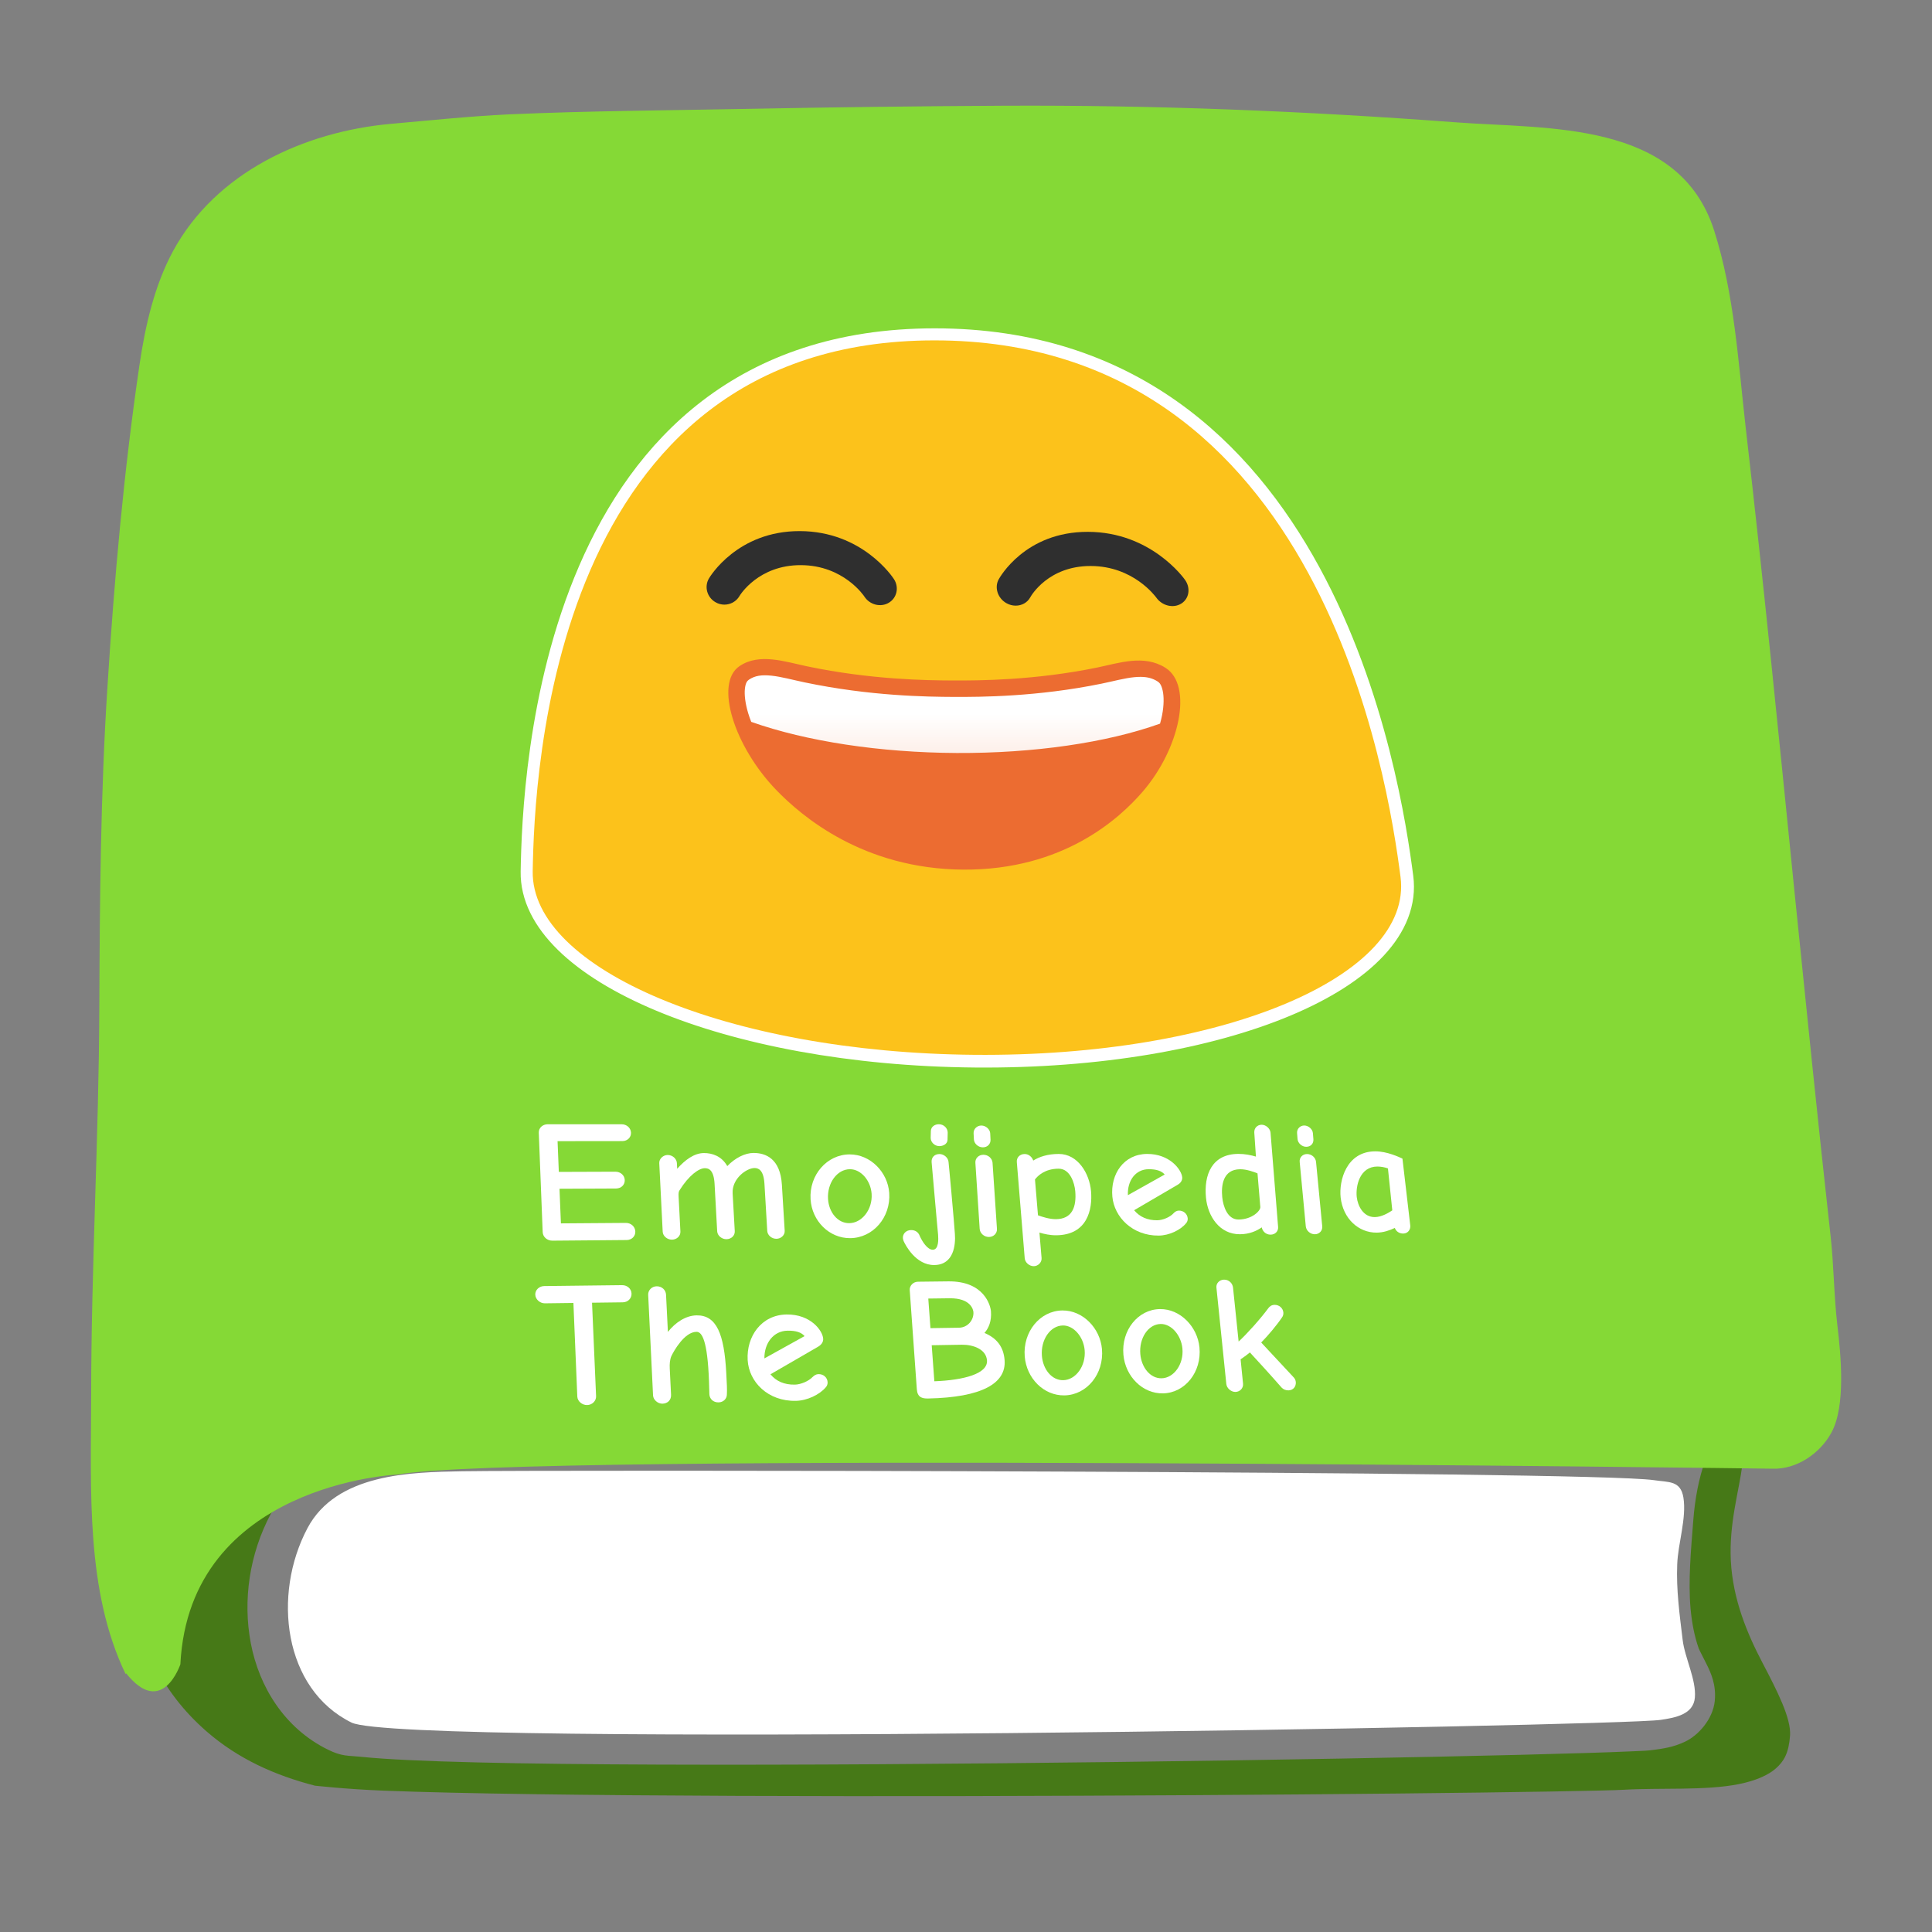 <?xml version="1.0" encoding="UTF-8" standalone="no"?>
<svg
   xmlns:dc="http://purl.org/dc/elements/1.1/"
   xmlns:cc="http://creativecommons.org/ns#"
   xmlns:rdf="http://www.w3.org/1999/02/22-rdf-syntax-ns#"
   xmlns:svg="http://www.w3.org/2000/svg"
   xmlns="http://www.w3.org/2000/svg"
   xmlns:xlink="http://www.w3.org/1999/xlink"
   xmlns:sodipodi="http://sodipodi.sourceforge.net/DTD/sodipodi-0.dtd"
   xmlns:inkscape="http://www.inkscape.org/namespaces/inkscape"
   width="128"
   height="128"
   style="enable-background:new 0 0 128 128;"
   version="1.1"
   id="svg14"
   sodipodi:docname="emoji_u1f4d7.svg"
   inkscape:version="0.92+devel unknown">
  <rect width="100%" height="100%" fill="#808080" stroke="none"/>
  <defs
     id="defs18">
    <linearGradient
       gradientTransform="translate(2.222,-8.517)"
       inkscape:collect="always"
       xlink:href="#linearGradient4365"
       id="linearGradient4367"
       x1="95.743"
       y1="70.878"
       x2="95.743"
       y2="82.469"
       gradientUnits="userSpaceOnUse" />
    <linearGradient
       inkscape:collect="always"
       id="linearGradient4365">
      <stop
         style="stop-color:#ffffff;stop-opacity:1;"
         offset="0"
         id="stop4361" />
      <stop
         style="stop-color:#ffffff;stop-opacity:0.787"
         offset="1"
         id="stop4363" />
    </linearGradient>
  </defs>
  <sodipodi:namedview
     pagecolor="#ffffff"
     bordercolor="#666666"
     inkscape:document-rotation="0"
     borderopacity="1"
     objecttolerance="10"
     gridtolerance="10"
     guidetolerance="10"
     inkscape:pageopacity="0"
     inkscape:pageshadow="2"
     inkscape:window-width="1680"
     inkscape:window-height="986"
     id="namedview16"
     showgrid="false"
     inkscape:zoom="3.8504174"
     inkscape:cx="72.709776"
     inkscape:cy="59.702163"
     inkscape:window-x="0"
     inkscape:window-y="27"
     inkscape:window-maximized="1"
     inkscape:current-layer="svg14" />
  <path
     d="m 110.03,113.945 c -2.81,0.43 -83.36,1.85 -86.74,0.18 -4.51,-2.22 -5.26,-8.47 -2.92,-12.88 1.92,-3.62 6.84,-3.71 10.25,-3.77 5.16,-0.09 74.56,-0.05 78.96,0.59 0.98,0.15 1.76,0.01 1.95,1.15 0.22,1.36 -0.36,3.04 -0.41,4.43 -0.07,1.68 0.16,3.34 0.36,5 0.14,1.19 0.91,2.64 0.81,3.82 -0.09,1.13 -1.32,1.34 -2.26,1.48 z"
     style="fill:#ffffff"
     id="path2"
     inkscape:connector-curvature="0" />
  <path
     style="color:#000000;font-style:normal;font-variant:normal;font-weight:normal;font-stretch:normal;font-size:medium;line-height:normal;font-family:sans-serif;font-variant-ligatures:normal;font-variant-position:normal;font-variant-caps:normal;font-variant-numeric:normal;font-variant-alternates:normal;font-variant-east-asian:normal;font-feature-settings:normal;text-indent:0;text-align:start;text-decoration:none;text-decoration-line:none;text-decoration-style:solid;text-decoration-color:#000000;letter-spacing:normal;word-spacing:normal;text-transform:none;writing-mode:lr-tb;direction:ltr;text-orientation:mixed;dominant-baseline:auto;baseline-shift:baseline;text-anchor:start;white-space:normal;shape-padding:0;clip-rule:nonzero;display:inline;overflow:visible;visibility:visible;isolation:auto;mix-blend-mode:normal;color-interpolation:sRGB;color-interpolation-filters:linearRGB;solid-color:#000000;solid-opacity:1;vector-effect:none;fill:#467917;fill-opacity:1;fill-rule:nonzero;stroke:none;stroke-width:4;stroke-linecap:butt;stroke-linejoin:miter;stroke-miterlimit:4;stroke-dasharray:none;stroke-dashoffset:0;stroke-opacity:1;color-rendering:auto;image-rendering:auto;shape-rendering:auto;text-rendering:auto;enable-background:accumulate"
     d="M 66.5 9.014 C 60.809 9.044 55.109 9.115 49.418 9.225 C 44.2 9.325 39.007 9.354 33.848 9.582 C 31.32 9.698 28.709 9.975 26.076 10.207 C 20.795 10.683 15.647 13.145 13.229 17.586 C 13.229 17.586 13.227 17.588 13.227 17.588 L 13.227 17.59 C 12.157 19.567 11.583 22.011 11.219 24.486 C 10.19 31.47 9.563 38.525 9.115 45.611 L 9.115 45.613 C 8.66 52.626 8.61 59.686 8.58 66.781 L 8.58 66.783 C 8.55 75.437 8.041 84.004 8.041 92.494 L 8.041 92.496 C 8.036 96.783 7.886 101.083 8.545 104.904 C 9.204 108.725 10.58 112.005 13.691 114.715 L 13.693 114.717 C 15.773 116.523 18.185 117.614 20.879 118.309 L 20.881 118.309 L 20.883 118.309 C 20.847 118.299 22.838 118.533 25.398 118.635 C 27.959 118.736 31.388 118.813 35.387 118.869 C 43.384 118.982 53.664 119.013 63.949 118.994 C 74.234 118.975 84.526 118.908 92.559 118.826 C 100.592 118.745 106.543 118.638 107.541 118.578 C 109.987 118.433 112.986 118.646 115.199 118.203 C 116.306 117.982 117.146 117.614 117.662 117.156 C 118.177 116.699 118.51 116.169 118.596 114.986 C 118.673 113.842 117.75 112.041 116.781 110.188 C 115.743 108.217 114.805 105.947 114.672 103.408 L 114.672 103.406 L 114.672 103.402 C 114.55 100.922 115.206 98.819 115.438 97.045 L 115.674 95.238 L 117.494 95.307 C 118.172 95.332 119.177 94.703 119.58 93.955 L 119.584 93.949 L 119.586 93.943 C 119.755 93.635 119.974 92.581 119.98 91.42 C 119.986 90.259 119.857 88.994 119.744 88.039 C 119.496 85.931 119.496 83.929 119.293 82.107 L 119.293 82.105 C 118.441 74.462 117.67 66.826 116.891 59.197 L 116.891 59.195 C 115.86 48.973 114.851 38.772 113.674 28.594 L 113.674 28.592 C 113.165 24.143 112.901 19.787 111.664 15.9 C 110.721 12.939 108.792 11.799 105.938 11.07 C 103.083 10.342 99.501 10.35 96.311 10.109 C 86.346 9.363 76.49 8.964 66.5 9.014 z M 43.061 9.926 C 47.512 9.926 51.874 10.092 55.928 10.025 L 55.93 10.025 C 66.571 9.863 77.059 10.898 87.434 11.176 L 87.436 11.176 C 90.909 11.271 94.146 11.838 97.256 11.885 L 97.26 11.885 C 100.547 11.926 104.823 12.156 107.732 15.422 L 107.734 15.424 C 109.236 17.106 109.948 19.154 110.289 21.1 L 110.291 21.1 C 110.571 22.699 111.123 24.43 111.34 26.504 L 111.34 26.508 C 112.416 36.637 113.016 46.766 113.734 56.848 L 113.734 56.852 C 114.064 61.314 114.412 65.756 114.85 70.178 L 114.852 70.18 L 114.852 70.184 C 115.375 75.629 115.801 81.502 115.344 87.127 L 115.344 87.133 L 115.342 87.141 C 115.301 87.603 115.212 88.124 114.996 88.664 C 114.46 90.013 113.198 90.692 112.143 90.973 C 111.085 91.254 110.029 91.281 108.99 91.248 C 106.913 91.183 104.696 90.832 104.258 90.824 L 104.256 90.824 C 99.606 90.744 94.945 90.664 90.295 90.584 C 84.557 90.484 78.817 90.395 73.064 90.295 C 67.194 90.205 61.325 90.104 55.469 90.014 C 50.441 89.934 45.431 89.865 40.418 89.785 C 37.222 89.735 34.028 89.694 30.842 89.664 L 30.826 89.664 L 30.812 89.664 C 30.425 89.655 30.01 89.654 29.58 89.654 C 22.895 89.654 19.809 92.856 19.484 93.203 C 19.453 93.345 19.459 93.384 19.344 93.771 C 19.164 94.376 18.841 95.536 17.424 96.018 C 16.814 96.225 15.974 96.18 15.391 95.877 C 14.806 95.573 14.491 95.159 14.283 94.824 C 13.868 94.155 13.768 93.62 13.691 93.34 L 13.688 93.33 L 13.686 93.32 C 13.223 91.548 13.362 89.883 13.381 88.58 C 13.412 85.996 13.582 83.503 13.621 81.062 L 13.621 81.061 C 13.761 73.007 14.042 64.975 14.332 56.953 L 14.332 56.951 C 14.632 48.855 14.971 40.768 15.352 32.682 C 15.492 29.682 15.632 26.686 15.803 23.684 C 15.904 21.85 15.86 19.922 16.463 17.971 C 17.066 16.019 18.584 14.117 21.051 13.137 C 26.586 10.935 32.602 10.201 38.586 9.996 C 40.082 9.945 41.577 9.926 43.061 9.926 z M 107.658 92.105 C 108.424 92.117 109.023 92.151 109.533 92.225 L 109.537 92.225 C 109.66 92.242 110.086 92.239 110.711 92.383 C 111.337 92.528 112.331 93.013 112.826 93.947 L 112.834 93.959 L 112.84 93.973 C 113.287 94.844 113.258 95.971 112.992 96.711 L 112.992 96.713 L 112.99 96.717 C 112.54 97.958 112.294 99.319 112.184 100.73 C 112.022 102.802 111.845 104.745 112.002 106.559 C 112.002 106.559 112.002 106.561 112.002 106.561 C 112.091 107.517 112.257 108.397 112.547 109.219 C 112.587 109.331 112.804 109.725 113.072 110.27 C 113.341 110.815 113.707 111.596 113.611 112.654 L 113.611 112.662 L 113.611 112.67 C 113.487 113.934 112.486 114.983 111.664 115.379 C 110.842 115.775 110.134 115.849 109.645 115.922 C 109.159 115.996 108.797 115.999 108.041 116.033 C 107.28 116.068 106.264 116.104 105.02 116.143 C 102.531 116.22 99.137 116.305 95.133 116.389 C 87.125 116.556 76.681 116.722 66.217 116.822 C 55.752 116.922 45.269 116.957 37.172 116.861 C 33.123 116.814 29.673 116.734 27.098 116.611 C 25.81 116.55 24.744 116.479 23.902 116.391 C 23.061 116.303 22.668 116.384 21.725 115.918 C 18.843 114.499 17.169 111.752 16.619 108.881 C 16.07 106.01 16.535 102.935 17.936 100.307 C 17.936 100.307 17.936 100.305 17.936 100.305 C 19.179 97.952 21.328 96.487 23.516 95.605 C 25.705 94.723 27.988 94.38 29.914 94.346 L 29.916 94.346 C 32.306 94.304 51.184 93.606 69.82 93.002 C 79.138 92.7 88.433 92.42 95.684 92.256 C 99.309 92.174 102.422 92.122 104.781 92.109 C 105.96 92.103 106.892 92.094 107.658 92.105 z "
     id="path4327" />
  <path
     inkscape:connector-curvature="0"
     id="path8"
     style="fill:#85d936;fill-opacity:1"
     d="m 8.36,110.865 c 2.39,2.99 3.59,-0.6 3.59,-0.6 0.6,-11.97 14.36,-12.57 14.36,-12.57 8.08,-1.5 91.11,-0.39 91.11,-0.39 1.61,0.06 3.17,-1.01 3.92,-2.4 0.96,-1.76 0.62,-5.16 0.39,-7.11 -0.23,-1.95 -0.23,-3.95 -0.45,-5.92 -0.85,-7.63 -1.62,-15.26 -2.4,-22.89 -1.03,-10.22 -2.04,-20.43 -3.22,-30.63 -0.5,-4.37 -0.75,-8.86 -2.09,-13.07 -2.33,-7.32 -11,-6.72 -17.11,-7.18 -10.01,-0.75 -19.92,-1.15 -29.97,-1.1 -5.7,0.03 -11.41,0.1 -17.11,0.21 -5.2,0.1 -10.41,0.13 -15.62,0.36 -2.61,0.12 -5.25,0.4 -7.86,0.63 -5.78,0.52 -11.6,3.22 -14.43,8.42 -1.25,2.31 -1.85,4.98 -2.23,7.56 -1.04,7.07 -1.67,14.18 -2.12,21.3 -0.46,7.09 -0.51,14.19 -0.54,21.29 -0.03,8.58 -0.54,17.15 -0.54,25.72 -0.01,6.27 -0.37,12.9 2.28,18.41 z" />
  <path
     style="fill:none;fill-opacity:1;stroke:#ffffff;stroke-width:1.6;stroke-miterlimit:4;stroke-dasharray:none;stroke-opacity:1"
     d="m 61.93,22.553 c -25.446,0 -26.529,28.91 -26.635,35.197 -0.109,6.49 12.956,12.031 29.287,12.176 C 81.009,70.072 93.689,64.704 92.838,58.131 92.014,51.772 87.616,22.553 61.93,22.553 Z"
     id="path4337"
     inkscape:connector-curvature="0" />
  <g
     id="g4314"
     transform="matrix(0.442,0,0,0.442,33.633,19.748)"
     style="stroke-width:2.261">
    <path
       inkscape:connector-curvature="0"
       id="path4505"
       d="m 96.388,57.458 c 0.993,0.015 1.798,0.214 2.566,0.683 0,0 0.002,9e-6 0.002,9e-6 0.317,0.193 0.589,0.498 0.794,1.368 0.206,0.872 0.209,2.2 -0.102,3.711 -0.359,1.739 -1.132,3.709 -2.223,5.628 -6.809,1.1 -27.673,3.562 -60.126,-0.491 -1.233,-1.864 -2.173,-3.762 -2.703,-5.442 -0.475,-1.506 -0.619,-2.828 -0.513,-3.695 0.106,-0.865 0.343,-1.164 0.633,-1.353 0.944,-0.612 2.008,-0.751 3.523,-0.606 1.517,0.146 3.334,0.632 5.252,1.016 0,0 -0.002,-0.002 -0.002,-0.002 10.243,2.052 19.175,2.169 23.398,2.187 4.226,0.019 13.173,-0.018 23.253,-1.987 0,0 1.64e-4,0.002 1.64e-4,0.002 1.891,-0.369 3.67,-0.842 5.185,-0.976 0.379,-0.033 0.731,-0.048 1.062,-0.044 0,0 0,2e-6 0,2e-6"
       style="fill:#ffffff;fill-opacity:1;stroke:none;stroke-width:2.939;stroke-miterlimit:4;stroke-dasharray:none;stroke-opacity:1" />
    <path
       id="path2-3"
       style="fill:#fcc21b;stroke-width:2.261"
       d="m 63.968,6.342 c 58.066,0 68.007,66.051 69.869,80.427 1.924,14.857 -26.74,26.99 -63.873,26.662 C 33.047,113.104 3.509,100.58 3.756,85.909 3.995,71.697 6.445,6.342 63.968,6.342 c 0,0 0,0 0,0"
       inkscape:connector-curvature="0" />
    <path
       inkscape:connector-curvature="0"
       id="path32"
       style="fill:#2f2f2f;stroke-width:2.261"
       d="m 97.229,44.9 c 0.877,1.229 2.539,1.638 3.731,0.903 1.189,-0.734 1.444,-2.31 0.591,-3.542 -0.204,-0.295 -5.147,-7.199 -14.571,-7.221 -9.419,-0.022 -13.222,6.845 -13.387,7.138 -0.658,1.224 -0.128,2.828 1.176,3.558 0.445,0.25 0.911,0.367 1.379,0.368 0.897,0.003 1.753,-0.444 2.192,-1.256 0.112,-0.21 2.69,-4.705 9.058,-4.687 6.374,0.008 9.676,4.536 9.831,4.737 0,0 0,0 0,0" />
    <path
       inkscape:connector-curvature="0"
       id="path34"
       style="fill:#2f2f2f;stroke-width:2.261"
       d="m 31.147,45.585 c 0.42,0.249 0.886,0.365 1.331,0.367 0.91,0.003 1.782,-0.462 2.26,-1.27 0.103,-0.19 2.873,-4.668 9.205,-4.65 6.445,0.018 9.498,4.662 9.529,4.71 0.798,1.234 2.429,1.66 3.66,0.928 1.219,-0.722 1.571,-2.321 0.768,-3.547 -0.188,-0.294 -4.743,-7.172 -14.109,-7.194 -9.342,-0.022 -13.46,6.82 -13.629,7.112 -0.716,1.229 -0.271,2.817 0.986,3.545 0,0 0,0 0,0" />
    <path
       id="path10"
       style="fill:#ec6c31;fill-opacity:1;stroke:none;stroke-width:11.303;stroke-miterlimit:4;stroke-dasharray:none;stroke-opacity:1"
       d="m 34.749,55.173 c 2.979,-2.022 6.816,-0.665 10.206,0.041 9.479,1.977 17.774,2.091 21.757,2.108 3.985,0.017 12.294,-0.027 21.609,-1.932 3.338,-0.682 7.058,-2.016 10.297,0.042 4.133,2.624 2.16,12.093 -3.458,18.585 C 91.726,77.984 83.301,85.769 68.296,85.671 53.328,85.573 44.085,77.702 40.237,73.71 33.952,67.188 30.961,57.75 34.749,55.173 c 0,0 0,0 0,0"
       inkscape:connector-curvature="0" />
    <path
       id="path4314"
       d="m 94.971,56.782 c 0.947,0.014 1.714,0.214 2.448,0.681 0,0 0.002,9e-6 0.002,9e-6 0.303,0.193 0.563,0.495 0.761,1.364 0.198,0.871 0.205,2.197 -0.088,3.704 -0.079,0.408 -0.183,0.829 -0.304,1.258 -8.008,2.871 -18.953,4.454 -30.468,4.402 -11.481,-0.059 -22.541,-1.739 -30.811,-4.667 -0.171,-0.437 -0.325,-0.865 -0.45,-1.279 -0.457,-1.504 -0.598,-2.824 -0.498,-3.69 0.099,-0.863 0.323,-1.163 0.598,-1.351 0.9,-0.613 1.915,-0.751 3.361,-0.606 1.446,0.145 3.18,0.628 5.01,1.011 9.774,2.047 18.293,2.159 22.32,2.176 4.029,0.018 12.561,-0.019 22.167,-1.988 1.802,-0.369 3.497,-0.84 4.941,-0.973 0.361,-0.033 0.697,-0.049 1.013,-0.044 0,0 0,2e-6 0,2e-6"
       style="vector-effect:none;fill:url(#linearGradient4367);fill-opacity:1;stroke:none;stroke-width:1.763;stroke-linejoin:round;stroke-miterlimit:4;stroke-dasharray:none"
       inkscape:connector-curvature="0" />
  </g>
  <g
     id="text4436"
     style="font-style:normal;font-weight:normal;font-size:10.667px;line-height:89.8%;font-family:Sans;letter-spacing:0px;word-spacing:0px;fill:#ffffff;fill-opacity:1;stroke:none;stroke-width:0.2;stroke-linecap:butt;stroke-linejoin:miter;stroke-miterlimit:4;stroke-dasharray:none;stroke-opacity:1"
     aria-label="Emojipedia The Book"
     transform="translate(0.191,-0.486)">
    <path
       id="path4444"
       style="font-style:normal;font-variant:normal;font-weight:bold;font-stretch:normal;font-size:10.667px;line-height:89.8%;font-family:'Comic Neue';-inkscape-font-specification:'Comic Neue Bold';fill:#ffffff;fill-opacity:1;stroke:none;stroke-width:0.2;stroke-miterlimit:4;stroke-dasharray:none;stroke-opacity:1"
       d="m 36.971,81.537 c 0,0 -0.094,-2.293 -0.094,-2.293 0,0 3.748,-0.017 3.748,-0.017 0.344,-0.002 0.59,-0.25 0.575,-0.565 -0.015,-0.315 -0.283,-0.55 -0.626,-0.548 0,0 -3.742,0.013 -3.742,0.013 0,0 -0.083,-2.036 -0.083,-2.036 0,0 4.294,-0.005 4.294,-0.005 0.342,-4.16e-4 0.586,-0.257 0.572,-0.558 -0.015,-0.312 -0.282,-0.557 -0.624,-0.557 0,0 -4.891,0 -4.891,0 -0.345,0 -0.607,0.246 -0.595,0.56 0,0 0.258,6.586 0.258,6.586 0.013,0.32 0.297,0.569 0.645,0.566 0,0 4.916,-0.041 4.916,-0.041 0.345,-0.003 0.591,-0.255 0.576,-0.573 -0.015,-0.317 -0.285,-0.565 -0.629,-0.562 0,0 -4.3,0.031 -4.3,0.031"
       inkscape:connector-curvature="0" />
    <path
       id="path4446"
       style="font-style:normal;font-variant:normal;font-weight:bold;font-stretch:normal;font-size:10.667px;line-height:89.8%;font-family:'Comic Neue';-inkscape-font-specification:'Comic Neue Bold';fill:#ffffff;fill-opacity:1;stroke:none;stroke-width:0.2;stroke-miterlimit:4;stroke-dasharray:none;stroke-opacity:1"
       d="m 49.735,76.872 c -0.564,0.001 -1.219,0.325 -1.742,0.871 -0.375,-0.667 -1.001,-0.865 -1.544,-0.864 -0.653,0.001 -1.259,0.46 -1.775,1.042 0,0 -0.02,-0.38 -0.02,-0.38 -0.014,-0.279 -0.282,-0.535 -0.61,-0.534 -0.304,6.78e-4 -0.571,0.258 -0.557,0.538 0,0 0.227,4.545 0.227,4.545 0.015,0.294 0.308,0.53 0.614,0.527 0.318,-0.003 0.575,-0.243 0.56,-0.537 0,0 -0.12,-2.321 -0.12,-2.321 -0.013,-0.247 0.008,-0.326 0.064,-0.416 0.617,-0.989 1.283,-1.46 1.67,-1.461 0.254,-8.13e-4 0.598,0.098 0.65,1.047 0,0 0.172,3.132 0.172,3.132 0.016,0.293 0.309,0.528 0.612,0.525 0.328,-0.003 0.569,-0.242 0.553,-0.534 0,0 -0.141,-2.502 -0.141,-2.502 -0.055,-0.983 0.929,-1.677 1.446,-1.679 0.24,-7.68e-4 0.606,0.098 0.662,1.044 0,0 0.185,3.121 0.185,3.121 0.017,0.292 0.297,0.526 0.61,0.523 0.301,-0.003 0.564,-0.241 0.546,-0.532 0,0 -0.186,-3.05 -0.186,-3.05 -0.106,-1.743 -1.085,-2.106 -1.876,-2.104 0,0 -4e-6,0 -4e-6,0"
       inkscape:connector-curvature="0" />
    <path
       id="path4448"
       style="font-style:normal;font-variant:normal;font-weight:bold;font-stretch:normal;font-size:10.667px;line-height:89.8%;font-family:'Comic Neue';-inkscape-font-specification:'Comic Neue Bold';fill:#ffffff;fill-opacity:1;stroke:none;stroke-width:0.2;stroke-miterlimit:4;stroke-dasharray:none;stroke-opacity:1"
       d="m 56.139,82.517 c 1.512,-0.013 2.697,-1.381 2.583,-2.998 -0.096,-1.368 -1.24,-2.554 -2.622,-2.551 -1.505,0.003 -2.69,1.367 -2.588,2.978 0.09,1.428 1.23,2.583 2.627,2.571 0,0 0,0 0,0 m -0.02,-4.568 c 0.734,-0.002 1.377,0.757 1.437,1.631 0.071,1.031 -0.639,1.937 -1.483,1.943 -0.775,0.006 -1.348,-0.727 -1.404,-1.595 -0.068,-1.055 0.596,-1.976 1.45,-1.979 0,0 0,0 0,0"
       inkscape:connector-curvature="0" />
    <path
       id="path4450"
       style="font-style:normal;font-variant:normal;font-weight:bold;font-stretch:normal;font-size:10.667px;line-height:89.8%;font-family:'Comic Neue';-inkscape-font-specification:'Comic Neue Bold';fill:#ffffff;fill-opacity:1;stroke:none;stroke-width:0.2;stroke-miterlimit:4;stroke-dasharray:none;stroke-opacity:1"
       d="m 60.739,82.356 c -0.087,-0.222 -0.275,-0.376 -0.57,-0.374 -0.343,0.003 -0.561,0.26 -0.541,0.539 0.005,0.067 0.034,0.145 0.049,0.189 0.113,0.256 0.802,1.601 2.031,1.588 1.297,-0.014 1.42,-1.34 1.364,-2.072 -0.012,-0.155 -0.12,-1.582 -0.234,-2.772 -0.087,-0.989 -0.179,-1.899 -0.186,-1.986 -0.022,-0.284 -0.308,-0.524 -0.6,-0.524 -0.339,7.47e-4 -0.544,0.231 -0.521,0.538 0.012,0.164 0.125,1.361 0.225,2.551 0.092,1.083 0.194,2.124 0.204,2.258 0.022,0.289 0.05,0.99 -0.351,0.993 -0.354,0.003 -0.701,-0.54 -0.871,-0.928 0,0 -4e-6,0 -4e-6,0 m 1.859,-6.831 c 0.003,-0.261 -0.228,-0.555 -0.589,-0.555 -0.268,0 -0.512,0.163 -0.527,0.436 0,0 -0.012,0.469 -0.012,0.469 -0.003,0.273 0.251,0.546 0.578,0.545 0.245,-3.97e-4 0.537,-0.143 0.539,-0.426 0,0 0.011,-0.468 0.011,-0.468"
       inkscape:connector-curvature="0" />
    <path
       id="path4452"
       style="font-style:normal;font-variant:normal;font-weight:bold;font-stretch:normal;font-size:10.667px;line-height:89.8%;font-family:'Comic Neue';-inkscape-font-specification:'Comic Neue Bold';fill:#ffffff;fill-opacity:1;stroke:none;stroke-width:0.2;stroke-miterlimit:4;stroke-dasharray:none;stroke-opacity:1"
       d="m 65.569,77.525 c -0.024,-0.294 -0.286,-0.534 -0.611,-0.533 -0.313,7.1e-4 -0.55,0.241 -0.527,0.536 0,0 0.284,4.374 0.284,4.374 0.023,0.299 0.3,0.54 0.615,0.537 0.315,-0.003 0.553,-0.248 0.529,-0.546 0,0 -0.291,-4.369 -0.291,-4.369 m -0.649,-1.023 c 0.313,-5.38e-4 0.527,-0.218 0.515,-0.512 0,0 -0.021,-0.413 -0.021,-0.413 -0.009,-0.26 -0.284,-0.521 -0.585,-0.521 -0.289,2.8e-5 -0.526,0.228 -0.516,0.51 0,0 0.02,0.402 0.02,0.402 0.011,0.283 0.285,0.533 0.587,0.532 0,0 0,0 0,0"
       inkscape:connector-curvature="0" />
    <path
       id="path4454"
       style="font-style:normal;font-variant:normal;font-weight:bold;font-stretch:normal;font-size:10.667px;line-height:89.8%;font-family:'Comic Neue';-inkscape-font-specification:'Comic Neue Bold';fill:#ffffff;fill-opacity:1;stroke:none;stroke-width:0.2;stroke-miterlimit:4;stroke-dasharray:none;stroke-opacity:1"
       d="m 69.95,76.938 c -0.735,0.002 -1.282,0.187 -1.687,0.438 -0.078,-0.239 -0.301,-0.434 -0.566,-0.433 -0.323,7.16e-4 -0.546,0.23 -0.521,0.534 0,0 0.523,6.371 0.523,6.371 0.023,0.277 0.3,0.529 0.603,0.526 0.291,-0.003 0.537,-0.261 0.514,-0.537 0,0 -0.141,-1.689 -0.141,-1.689 0.321,0.097 0.711,0.182 1.115,0.178 2.053,-0.017 2.411,-1.697 2.302,-2.929 -0.103,-1.163 -0.87,-2.462 -2.141,-2.459 0,0 0,0 0,0 m -0.183,4.321 c -0.439,0.003 -0.915,-0.158 -1.19,-0.255 0,0 -0.199,-2.375 -0.199,-2.375 0.187,-0.252 0.666,-0.711 1.563,-0.714 0.769,-0.003 1.058,0.953 1.105,1.487 0.091,1.048 -0.207,1.85 -1.28,1.857 0,0 0,0 0,0"
       inkscape:connector-curvature="0" />
    <path
       id="path4456"
       style="font-style:normal;font-variant:normal;font-weight:bold;font-stretch:normal;font-size:10.667px;line-height:89.8%;font-family:'Comic Neue';-inkscape-font-specification:'Comic Neue Bold';fill:#ffffff;fill-opacity:1;stroke:none;stroke-width:0.2;stroke-miterlimit:4;stroke-dasharray:none;stroke-opacity:1"
       d="m 77.56,80.867 c -0.226,0.252 -0.706,0.462 -1.081,0.465 -0.649,0.005 -1.16,-0.221 -1.532,-0.665 0,0 2.884,-1.687 2.884,-1.687 0.225,-0.131 0.32,-0.315 0.302,-0.498 -0.049,-0.507 -0.826,-1.548 -2.318,-1.545 -1.553,0.004 -2.445,1.336 -2.31,2.824 0.123,1.363 1.335,2.601 3.069,2.586 0.705,-0.006 1.455,-0.372 1.819,-0.822 0.072,-0.077 0.117,-0.197 0.104,-0.327 -0.028,-0.293 -0.276,-0.509 -0.581,-0.507 -0.147,9.59e-4 -0.265,0.078 -0.357,0.176 0,0 0,0 0,0 m -3.024,-1.2 c -0.042,-0.955 0.502,-1.715 1.375,-1.718 0.521,-0.002 0.86,0.116 1.064,0.353 0,0 -2.439,1.366 -2.439,1.366"
       inkscape:connector-curvature="0" />
    <path
       id="path4458"
       style="font-style:normal;font-variant:normal;font-weight:bold;font-stretch:normal;font-size:10.667px;line-height:89.8%;font-family:'Comic Neue';-inkscape-font-specification:'Comic Neue Bold';fill:#ffffff;fill-opacity:1;stroke:none;stroke-width:0.2;stroke-miterlimit:4;stroke-dasharray:none;stroke-opacity:1"
       d="m 83.988,75.544 c -0.019,-0.287 -0.312,-0.542 -0.589,-0.541 -0.3,1.1e-5 -0.508,0.234 -0.49,0.521 0,0 0.109,1.589 0.109,1.589 -0.322,-0.095 -0.732,-0.18 -1.156,-0.179 -1.767,0.004 -2.303,1.391 -2.153,2.912 0.119,1.202 0.884,2.424 2.258,2.412 0.618,-0.005 1.091,-0.215 1.436,-0.456 0.048,0.249 0.263,0.486 0.588,0.483 0.302,-0.003 0.514,-0.221 0.496,-0.502 0,0 -0.5,-6.238 -0.5,-6.238 m -3.201,4.263 c -0.076,-0.755 0.027,-1.853 1.191,-1.857 0.413,-0.001 0.889,0.168 1.145,0.275 0,0 0.186,2.226 0.186,2.226 0.025,0.237 -0.531,0.825 -1.44,0.831 -0.731,0.005 -1.02,-0.859 -1.082,-1.475 0,0 4e-6,0 4e-6,0"
       inkscape:connector-curvature="0" />
    <path
       id="path4460"
       style="font-style:normal;font-variant:normal;font-weight:bold;font-stretch:normal;font-size:10.667px;line-height:89.8%;font-family:'Comic Neue';-inkscape-font-specification:'Comic Neue Bold';fill:#ffffff;fill-opacity:1;stroke:none;stroke-width:0.2;stroke-miterlimit:4;stroke-dasharray:none;stroke-opacity:1"
       d="m 87,77.464 c -0.031,-0.287 -0.289,-0.521 -0.598,-0.52 -0.298,6.76e-4 -0.516,0.236 -0.485,0.523 0,0 0.404,4.268 0.404,4.268 0.031,0.291 0.302,0.527 0.602,0.524 0.3,-0.003 0.519,-0.242 0.487,-0.533 0,0 -0.41,-4.263 -0.41,-4.263 m -0.65,-0.999 c 0.298,-5.12e-4 0.495,-0.213 0.475,-0.5 0,0 -0.033,-0.403 -0.033,-0.403 -0.017,-0.254 -0.287,-0.508 -0.573,-0.508 -0.276,2.6e-5 -0.494,0.223 -0.476,0.498 0,0 0.031,0.393 0.031,0.393 0.019,0.276 0.288,0.52 0.575,0.52 0,0 0,0 0,0"
       inkscape:connector-curvature="0" />
    <path
       id="path4462"
       style="font-style:normal;font-variant:normal;font-weight:bold;font-stretch:normal;font-size:10.667px;line-height:89.8%;font-family:'Comic Neue';-inkscape-font-specification:'Comic Neue Bold';fill:#ffffff;fill-opacity:1;stroke:none;stroke-width:0.2;stroke-miterlimit:4;stroke-dasharray:none;stroke-opacity:1"
       d="m 92.725,77.247 c -0.207,-0.095 -1.016,-0.484 -1.802,-0.482 -1.917,0.004 -2.415,1.952 -2.293,3.053 0.156,1.404 1.179,2.343 2.392,2.333 0.44,-0.004 0.853,-0.147 1.197,-0.31 0.08,0.214 0.274,0.373 0.559,0.371 0.307,-0.003 0.496,-0.261 0.464,-0.54 0,0 -0.517,-4.424 -0.517,-4.424 m -0.673,3.427 c -0.255,0.173 -0.718,0.444 -1.158,0.447 -0.771,0.005 -1.132,-0.753 -1.197,-1.331 -0.08,-0.715 0.191,-2.015 1.363,-2.019 0.23,-7.43e-4 0.509,0.051 0.704,0.125 0,0 0.288,2.778 0.288,2.778"
       inkscape:connector-curvature="0" />
    <path
       id="path4464"
       style="font-style:normal;font-variant:normal;font-weight:bold;font-stretch:normal;font-size:10.667px;line-height:89.8%;font-family:'Comic Neue';-inkscape-font-specification:'Comic Neue Bold';fill:#ffffff;fill-opacity:1;stroke:none;stroke-width:0.2;stroke-miterlimit:4;stroke-dasharray:none;stroke-opacity:1"
       d="m 41.018,85.631 c 0,0 -5.153,0.06 -5.153,0.06 -0.326,0.004 -0.604,0.249 -0.592,0.573 0.012,0.312 0.311,0.574 0.637,0.57 0,0 1.889,-0.024 1.889,-0.024 0,0 0.258,6.202 0.258,6.202 0.013,0.305 0.314,0.57 0.653,0.563 0.339,-0.007 0.604,-0.282 0.591,-0.587 0,0 -0.268,-6.194 -0.268,-6.194 0,0 2.037,-0.026 2.037,-0.026 0.347,-0.004 0.595,-0.272 0.58,-0.582 -0.015,-0.321 -0.286,-0.559 -0.632,-0.555 0,0 0,0 0,0"
       inkscape:connector-curvature="0" />
    <path
       id="path4466"
       style="font-style:normal;font-variant:normal;font-weight:bold;font-stretch:normal;font-size:10.667px;line-height:89.8%;font-family:'Comic Neue';-inkscape-font-specification:'Comic Neue Bold';fill:#ffffff;fill-opacity:1;stroke:none;stroke-width:0.2;stroke-miterlimit:4;stroke-dasharray:none;stroke-opacity:1"
       d="m 47.967,92.864 c 0.019,-0.326 -0.004,-0.743 -0.043,-1.449 -0.14,-2.546 -0.637,-3.801 -1.962,-3.783 -0.725,0.01 -1.416,0.48 -1.903,1.097 0,0 -0.123,-2.469 -0.123,-2.469 -0.015,-0.298 -0.262,-0.558 -0.619,-0.554 -0.333,0.004 -0.579,0.27 -0.564,0.568 0,0 0.322,6.661 0.322,6.661 0.014,0.292 0.314,0.555 0.625,0.548 0.323,-0.007 0.586,-0.222 0.568,-0.595 0,0 -0.086,-1.732 -0.086,-1.732 -0.016,-0.313 0.008,-0.592 0.107,-0.825 0.157,-0.327 0.858,-1.596 1.658,-1.608 0.283,-0.004 0.68,0.289 0.813,2.793 0.039,0.73 0.031,1.044 0.047,1.346 0.016,0.302 0.251,0.542 0.609,0.535 0.321,-0.006 0.555,-0.244 0.551,-0.534 0,0 -4e-6,0 -4e-6,0"
       inkscape:connector-curvature="0" />
    <path
       id="path4468"
       style="font-style:normal;font-variant:normal;font-weight:bold;font-stretch:normal;font-size:10.667px;line-height:89.8%;font-family:'Comic Neue';-inkscape-font-specification:'Comic Neue Bold';fill:#ffffff;fill-opacity:1;stroke:none;stroke-width:0.2;stroke-miterlimit:4;stroke-dasharray:none;stroke-opacity:1"
       d="m 53.645,91.715 c -0.251,0.27 -0.773,0.499 -1.174,0.506 -0.695,0.013 -1.234,-0.219 -1.617,-0.685 0,0 3.151,-1.824 3.151,-1.824 0.245,-0.141 0.354,-0.337 0.342,-0.531 -0.034,-0.536 -0.828,-1.629 -2.425,-1.607 -1.663,0.023 -2.667,1.446 -2.578,3.021 0.082,1.442 1.335,2.739 3.193,2.701 0.756,-0.015 1.572,-0.413 1.979,-0.894 0.08,-0.082 0.132,-0.21 0.124,-0.348 -0.02,-0.31 -0.277,-0.536 -0.604,-0.529 -0.158,0.003 -0.286,0.086 -0.389,0.191 0,0 0,0 0,0 m -3.195,-1.232 c -0.01,-1.011 0.6,-1.823 1.536,-1.837 0.558,-0.008 0.917,0.112 1.126,0.36 0,0 -2.662,1.477 -2.662,1.477"
       inkscape:connector-curvature="0" />
    <path
       id="path4470"
       style="font-style:normal;font-variant:normal;font-weight:bold;font-stretch:normal;font-size:10.667px;line-height:89.8%;font-family:'Comic Neue';-inkscape-font-specification:'Comic Neue Bold';fill:#ffffff;fill-opacity:1;stroke:none;stroke-width:0.2;stroke-miterlimit:4;stroke-dasharray:none;stroke-opacity:1"
       d="m 61.302,93.14 c 3.564,-0.072 5.186,-1.005 5.064,-2.545 -0.069,-0.869 -0.504,-1.449 -1.334,-1.797 0.282,-0.32 0.481,-0.784 0.43,-1.436 -0.028,-0.359 -0.428,-2.01 -2.829,-1.982 0,0 -2.01,0.023 -2.01,0.023 -0.308,0.004 -0.563,0.265 -0.542,0.557 0,0 0.47,6.565 0.47,6.565 0.038,0.527 0.333,0.624 0.752,0.615 0,0 0,0 0,0 m 0.233,-3.529 c 0,0 1.995,-0.033 1.995,-0.033 0.722,-0.012 1.608,0.279 1.668,1.037 0.069,0.884 -1.537,1.312 -3.487,1.384 0,0 -0.175,-2.388 -0.175,-2.388 m -0.227,-3.093 c 0,0 1.408,-0.018 1.408,-0.018 1.416,-0.018 1.571,0.766 1.582,0.912 0.039,0.506 -0.358,1.03 -0.961,1.039 0,0 -1.885,0.028 -1.885,0.028 0,0 -0.144,-1.961 -0.144,-1.961"
       inkscape:connector-curvature="0" />
    <path
       id="path4472"
       style="font-style:normal;font-variant:normal;font-weight:bold;font-stretch:normal;font-size:10.667px;line-height:89.8%;font-family:'Comic Neue';-inkscape-font-specification:'Comic Neue Bold';fill:#ffffff;fill-opacity:1;stroke:none;stroke-width:0.2;stroke-miterlimit:4;stroke-dasharray:none;stroke-opacity:1"
       d="m 70.336,92.934 c 1.487,-0.03 2.625,-1.431 2.481,-3.07 -0.122,-1.387 -1.271,-2.575 -2.631,-2.556 -1.48,0.021 -2.619,1.417 -2.486,3.049 0.118,1.447 1.262,2.605 2.636,2.577 0,0 0,0 0,0 m -0.112,-4.632 c 0.722,-0.011 1.37,0.752 1.447,1.637 0.091,1.045 -0.589,1.972 -1.42,1.988 -0.762,0.015 -1.34,-0.722 -1.413,-1.601 -0.089,-1.069 0.547,-2.011 1.386,-2.023 0,0 0,0 0,0"
       inkscape:connector-curvature="0" />
    <path
       id="path4474"
       style="font-style:normal;font-variant:normal;font-weight:bold;font-stretch:normal;font-size:10.667px;line-height:89.8%;font-family:'Comic Neue';-inkscape-font-specification:'Comic Neue Bold';fill:#ffffff;fill-opacity:1;stroke:none;stroke-width:0.2;stroke-miterlimit:4;stroke-dasharray:none;stroke-opacity:1"
       d="m 76.86,92.801 c 1.465,-0.03 2.574,-1.42 2.416,-3.047 -0.133,-1.376 -1.277,-2.556 -2.616,-2.538 -1.459,0.02 -2.568,1.406 -2.422,3.026 0.129,1.436 1.268,2.586 2.621,2.558 0,0 0,0 0,0 m -0.153,-4.597 c 0.711,-0.011 1.357,0.746 1.441,1.625 0.099,1.037 -0.563,1.957 -1.381,1.973 -0.751,0.014 -1.327,-0.716 -1.407,-1.59 -0.097,-1.061 0.52,-1.996 1.348,-2.008 0,0 0,0 0,0"
       inkscape:connector-curvature="0" />
    <path
       id="path4476"
       style="font-style:normal;font-variant:normal;font-weight:bold;font-stretch:normal;font-size:10.667px;line-height:89.8%;font-family:'Comic Neue';-inkscape-font-specification:'Comic Neue Bold';fill:#ffffff;fill-opacity:1;stroke:none;stroke-width:0.2;stroke-miterlimit:4;stroke-dasharray:none;stroke-opacity:1"
       d="m 85.473,91.691 c -0.447,-0.481 -1.239,-1.333 -2.106,-2.26 0.421,-0.427 1.027,-1.133 1.388,-1.678 0.049,-0.067 0.094,-0.177 0.079,-0.32 -0.03,-0.285 -0.278,-0.502 -0.582,-0.497 -0.203,0.003 -0.328,0.103 -0.417,0.226 -0.526,0.712 -1.392,1.676 -1.964,2.206 0,0 -0.37,-3.571 -0.37,-3.571 -0.029,-0.285 -0.269,-0.535 -0.597,-0.531 -0.295,0.004 -0.532,0.237 -0.504,0.522 0,0 0.656,6.391 0.656,6.391 0.028,0.279 0.316,0.531 0.602,0.526 0.32,-0.006 0.534,-0.268 0.506,-0.547 0,0 -0.162,-1.614 -0.162,-1.614 0.149,-0.103 0.384,-0.263 0.615,-0.456 0.37,0.394 1.395,1.521 2.105,2.332 0.115,0.12 0.281,0.184 0.451,0.181 0.329,-0.007 0.517,-0.267 0.485,-0.567 -0.016,-0.156 -0.107,-0.265 -0.183,-0.341 0,0 7e-6,0 7e-6,0"
       inkscape:connector-curvature="0" />
  </g>
</svg>
